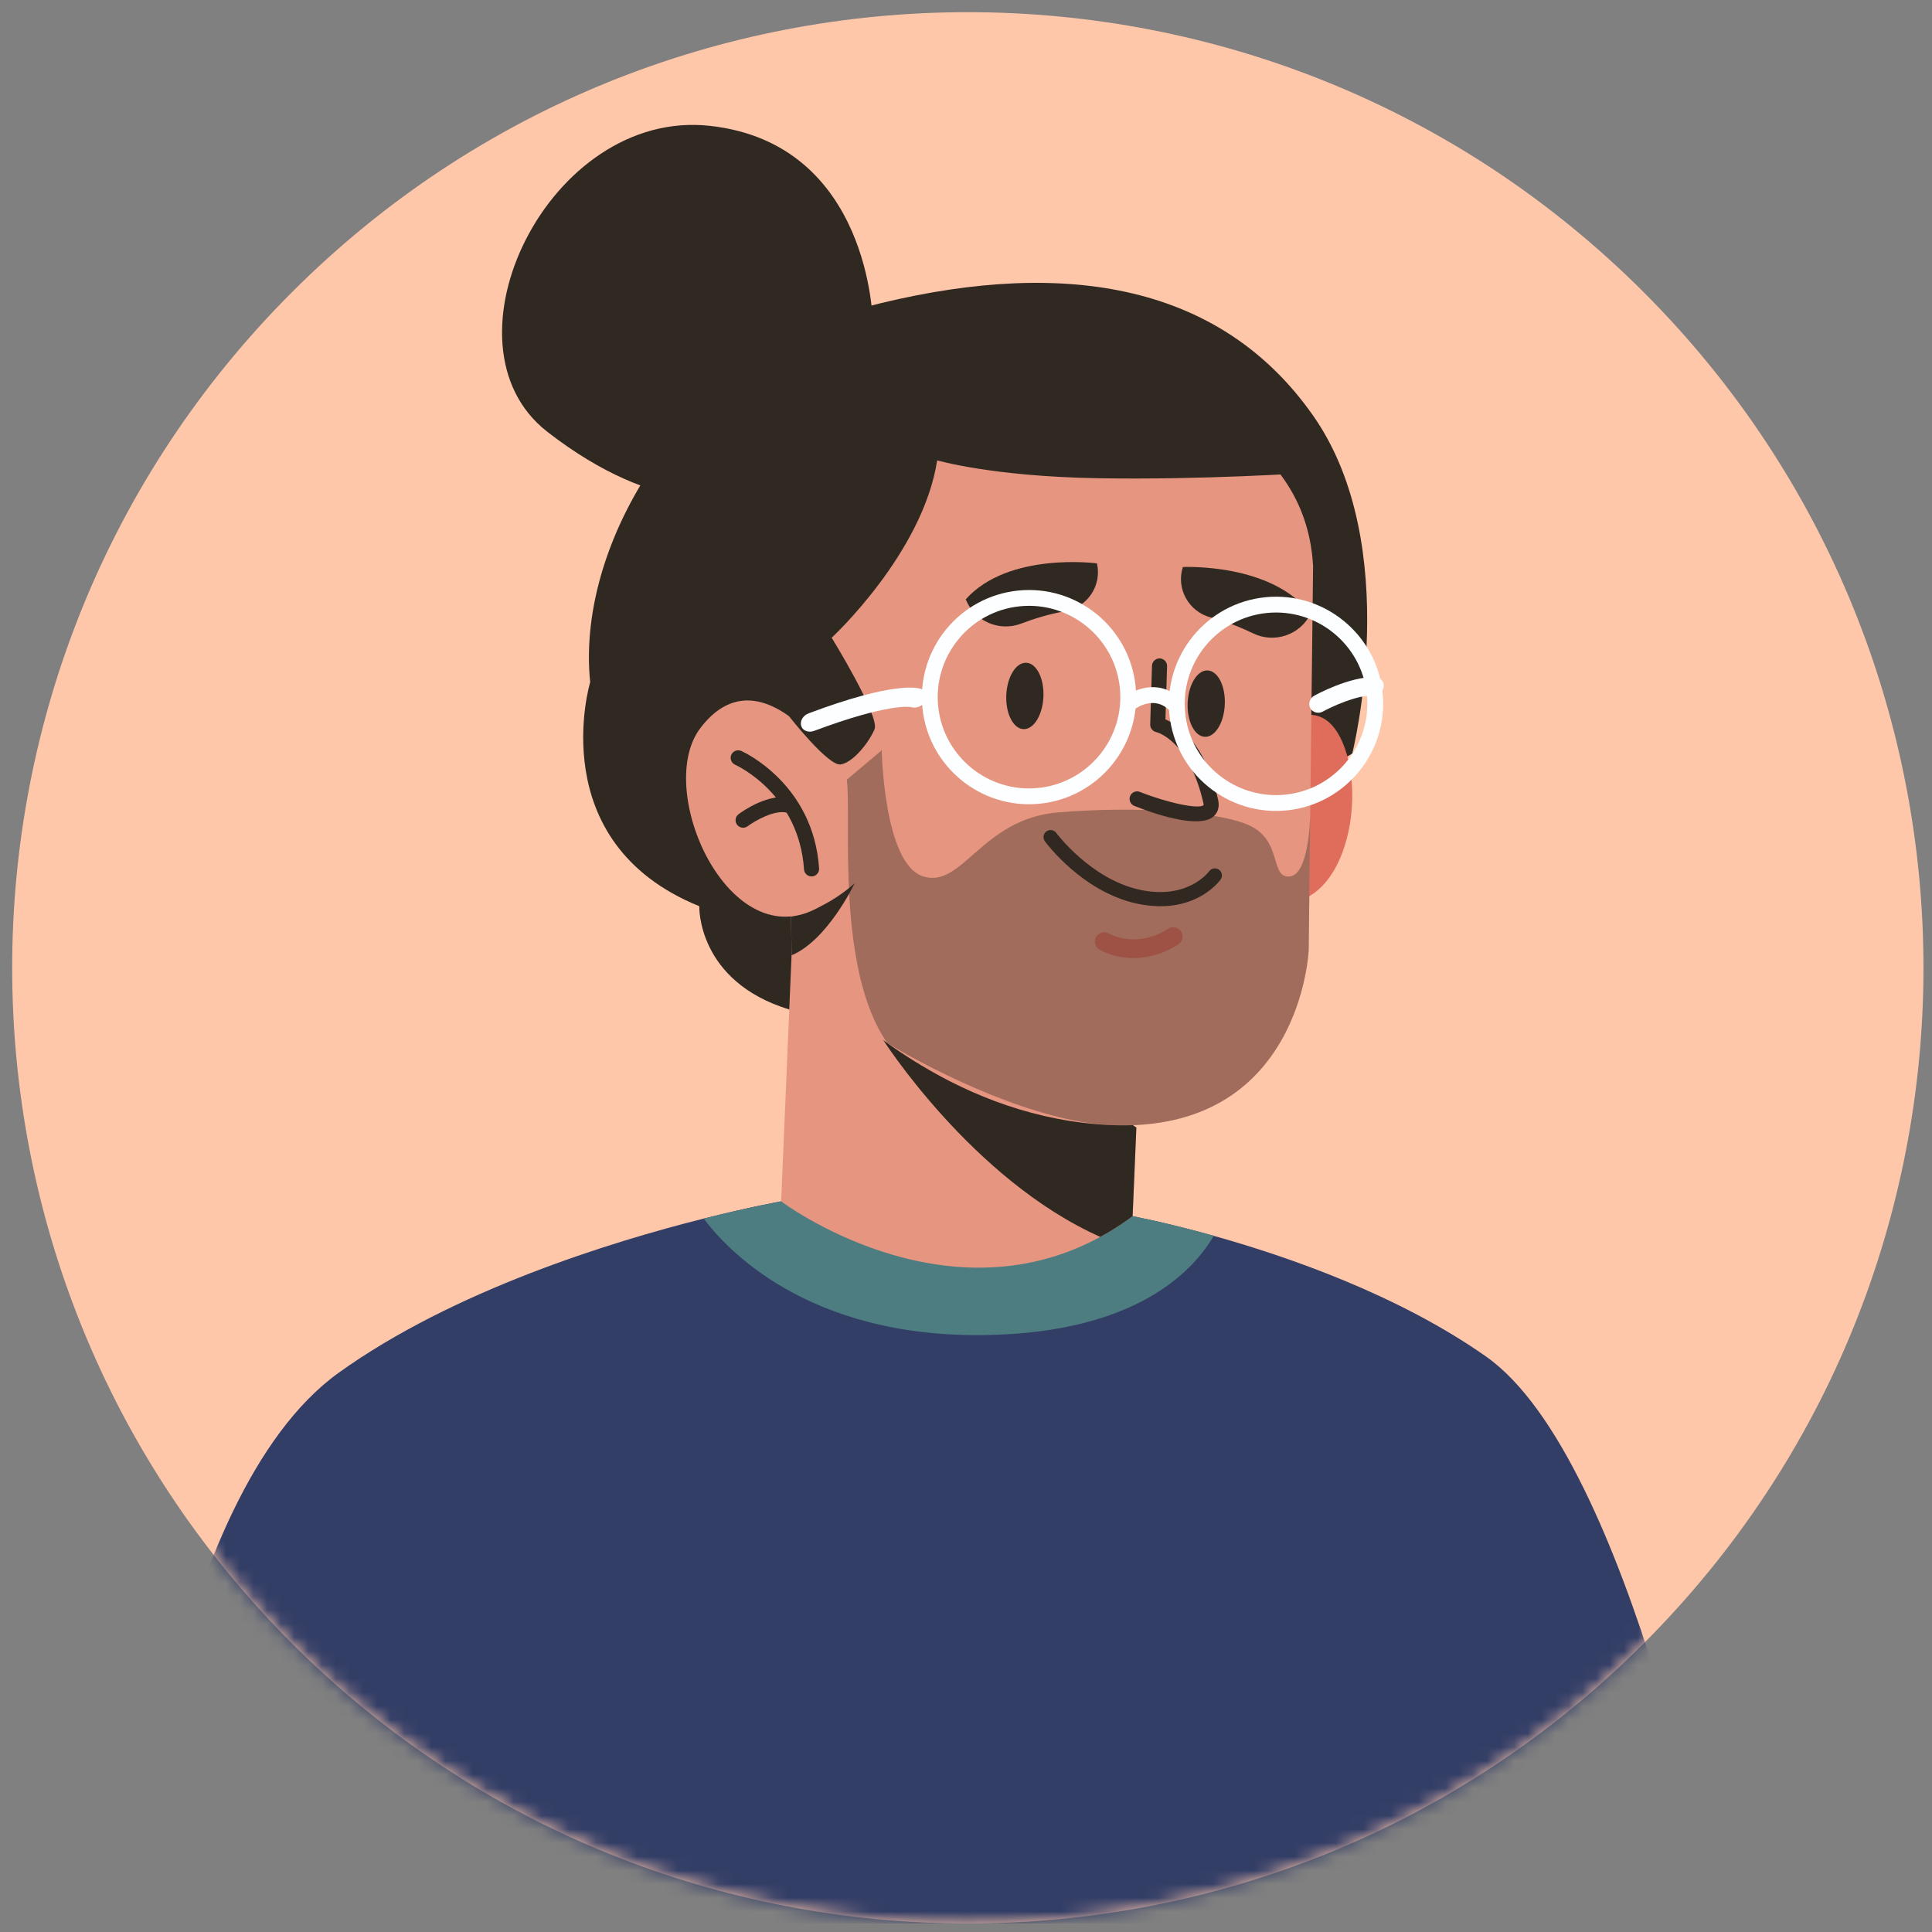 <svg width="141" height="141" viewBox="0 0 141 141" fill="none" xmlns="http://www.w3.org/2000/svg">
<rect x="0" y="0" width="141" height="141" fill="#808080" stroke="none"/>
<path d="M119.95 119.95C147.187 92.713 147.187 48.553 119.95 21.317C92.713 -5.92 48.553 -5.92 21.317 21.317C-5.92 48.553 -5.92 92.713 21.317 119.95C48.553 147.187 92.713 147.187 119.95 119.95Z" fill="#FFC7AA"/>
<mask id="mask0_0_1" style="mask-type:luminance" maskUnits="userSpaceOnUse" x="0" y="0" width="141" height="141">
<path d="M119.95 119.95C147.187 92.713 147.187 48.553 119.95 21.317C92.713 -5.92 48.553 -5.92 21.317 21.317C-5.92 48.553 -5.92 92.713 21.317 119.95C48.553 147.187 92.713 147.187 119.95 119.95Z" fill="white"/>
</mask>
<g mask="url(#mask0_0_1)">
<path d="M43.072 49.784C43.072 49.784 39.547 61.472 51.035 66.137C51.035 66.137 50.85 71.608 57.603 73.675C64.355 75.743 98.69 54.99 98.69 54.99C98.69 54.99 102.512 39.862 95.833 30.332C89.154 20.802 77.936 18.844 64.355 22.108C50.774 25.373 41.973 39.166 43.072 49.784Z" fill="#302922"/>
<path d="M125.366 140.377H9.384C9.384 140.377 12.135 109.232 24.718 100.185C33.07 94.19 44.566 90.636 51.347 88.936C54.783 88.068 57.013 87.675 57.013 87.675L82.664 88.762C82.664 88.762 85.04 89.201 88.567 90.188C93.959 91.696 102.046 94.492 108.461 99.006C119.079 106.482 125.366 140.377 125.366 140.377Z" fill="#333E67"/>
<path d="M88.582 90.188C87.056 92.811 82.862 97.252 71.941 97.435C58.873 97.654 52.915 91.038 51.362 88.937C54.798 88.069 57.028 87.676 57.028 87.676L82.679 88.763C82.679 88.763 85.054 89.201 88.582 90.188Z" fill="#4D7D80"/>
<path d="M82.934 82.291L82.66 88.763C81.877 89.342 81.089 89.842 80.301 90.271C68.778 96.544 57.009 87.677 57.009 87.677L57.959 65.239L79.955 80.258L82.934 82.291Z" fill="#E69680"/>
<path d="M82.934 82.291L82.66 88.763C81.877 89.342 81.089 89.842 80.301 90.271C70.893 86.078 64.354 75.744 64.354 75.744L79.955 80.258L82.934 82.291Z" fill="#302922"/>
<path d="M92.236 53.954C92.236 53.954 96.095 49.767 97.989 54.197C99.883 58.627 97.913 67.349 92.38 65.674L92.236 53.954Z" fill="#E06C5C"/>
<path d="M95.831 41.326L95.667 55.353L95.63 58.789L95.621 59.41C95.621 59.41 95.621 59.419 95.621 59.446L95.511 69.343C95.511 69.343 94.963 82.73 81.045 82.109C75.608 81.862 70.929 79.98 67.219 77.741C61.48 74.305 58.072 70.028 57.779 69.708C57.779 69.699 57.77 69.699 57.77 69.699L57.733 66.875L57.569 52.254L57.478 44.432C57.478 44.432 56.308 30.314 69.769 28.312C79.602 26.859 88.676 28.86 93.071 34.142C93.217 34.316 93.354 34.489 93.482 34.672C94.863 36.52 95.694 38.74 95.831 41.326Z" fill="#E69680"/>
<path d="M85.014 66.13C84.402 66.158 83.715 66.107 82.951 65.941C78.998 65.081 76.366 61.548 76.257 61.398C76.089 61.169 76.138 60.847 76.367 60.678C76.596 60.509 76.918 60.558 77.087 60.788C77.112 60.821 79.605 64.158 83.171 64.934C86.702 65.703 88.226 63.613 88.241 63.592C88.406 63.359 88.727 63.304 88.959 63.468C89.192 63.632 89.247 63.954 89.083 64.186C89.019 64.276 87.762 66.003 85.014 66.13Z" fill="#302922"/>
<path d="M85.576 69.174C85.839 69.031 85.996 68.92 86.021 68.902C86.326 68.682 86.395 68.256 86.175 67.95C85.956 67.645 85.532 67.573 85.225 67.795C85.135 67.859 83.117 69.254 80.898 68.112C80.563 67.94 80.152 68.071 79.98 68.406C79.808 68.741 79.939 69.152 80.274 69.324C82.575 70.507 84.684 69.658 85.576 69.174Z" fill="#E06C5C"/>
<path d="M86.169 59.834C84.918 59.617 83.551 59.12 82.785 58.817C82.503 58.705 82.365 58.385 82.476 58.103C82.588 57.82 82.912 57.68 83.19 57.794C85.262 58.615 87.523 59.081 87.845 58.753C87.842 58.753 87.848 58.706 87.827 58.618C86.776 53.992 84.409 53.434 84.385 53.429C84.125 53.374 83.935 53.138 83.943 52.873L84.075 48.585C84.084 48.281 84.338 48.043 84.642 48.052C84.938 48.061 85.185 48.315 85.175 48.619L85.055 52.502C85.961 52.888 87.95 54.194 88.901 58.375C89.054 59.048 88.753 59.425 88.561 59.59C88.077 60.003 87.16 60.006 86.169 59.834Z" fill="#302922"/>
<path d="M70.48 43.74C71.12 45.334 72.918 46.124 74.523 45.512C75.461 45.155 76.563 44.812 77.718 44.611C79.356 44.326 80.428 42.737 80.057 41.116C80.057 41.116 73.603 40.248 70.48 43.74Z" fill="#302922"/>
<path d="M95.647 44.806C94.875 46.34 93.017 46.975 91.469 46.23C90.565 45.795 89.496 45.36 88.361 45.062C86.753 44.64 85.819 42.966 86.326 41.382C86.326 41.382 92.831 41.062 95.647 44.806Z" fill="#302922"/>
<path d="M76.151 50.848C76.094 52.186 75.442 53.245 74.693 53.213C73.944 53.181 73.383 52.071 73.44 50.733C73.497 49.395 74.149 48.336 74.898 48.368C75.647 48.4 76.208 49.51 76.151 50.848Z" fill="#302922"/>
<path d="M89.388 51.409C89.332 52.747 88.679 53.806 87.93 53.774C87.181 53.743 86.62 52.632 86.677 51.294C86.734 49.956 87.387 48.897 88.135 48.929C88.884 48.961 89.444 50.071 89.388 51.409Z" fill="#302922"/>
<path d="M62.37 64.469C62.3 64.615 60.366 68.625 57.783 69.714C57.775 69.705 57.77 69.699 57.77 69.699L57.738 66.881C57.738 66.881 59.952 66.598 62.37 64.469Z" fill="#302922"/>
<path d="M60.314 55.073C60.314 55.073 55.269 47.661 51.11 53.141C47.683 57.657 53.276 70.042 59.844 66.158L60.314 55.073Z" fill="#E69680"/>
<path d="M59.204 63.963C59.224 63.964 59.244 63.964 59.265 63.962C59.569 63.941 59.798 63.679 59.778 63.375C59.368 57.236 54.315 54.901 54.1 54.805C53.822 54.68 53.496 54.805 53.372 55.082C53.248 55.359 53.371 55.685 53.648 55.81C53.838 55.896 58.313 57.985 58.678 63.449C58.698 63.733 58.927 63.952 59.204 63.963Z" fill="#302922"/>
<path d="M54.209 60.409C54.331 60.414 54.455 60.379 54.561 60.301C55.056 59.933 56.548 59.042 57.487 59.325C57.779 59.413 58.086 59.248 58.174 58.957C58.262 58.666 58.097 58.359 57.806 58.271C56.171 57.778 54.131 59.249 53.904 59.419C53.66 59.601 53.61 59.946 53.792 60.19C53.893 60.326 54.049 60.402 54.209 60.409Z" fill="#302922"/>
<path opacity="0.38" d="M95.621 59.447L95.511 69.344C95.511 69.344 94.963 82.731 81.045 82.11C75.608 81.863 68.47 78.367 64.76 76.128C60.977 70.691 62.151 59.778 61.804 56.899L64.35 54.759C64.35 54.759 64.496 63.066 67.375 63.961C70.254 64.866 71.633 59.758 77.208 59.291C82.782 58.816 89.444 59.19 91.5 60.406C93.556 61.631 92.725 64.134 94.15 63.961C95.503 63.797 95.612 59.868 95.621 59.447Z" fill="#302922"/>
<path d="M57.569 52.252C57.569 52.252 60.434 55.92 61.347 55.79C62.261 55.659 63.436 54.164 63.827 53.214C64.219 52.265 60.698 46.542 60.698 46.542C60.698 46.542 67.352 40.386 68.396 33.597C68.396 33.597 72.384 34.772 80.13 34.902C87.876 35.033 95.462 34.51 95.462 34.51C95.462 34.51 90.118 24.327 73.644 25.633C57.17 26.938 53.323 36.99 53.323 36.99V45.214L57.569 52.252Z" fill="#302922"/>
<path d="M63.698 23.545C63.698 23.545 63.567 10.49 51.818 9.185C40.069 7.879 31.714 25.111 39.938 31.508C48.162 37.905 53.681 36.25 53.681 36.25L63.698 23.545Z" fill="#302922"/>
<path d="M75.886 58.655C71.597 59.089 67.755 55.954 67.321 51.664C66.887 47.376 70.023 43.534 74.312 43.1C78.601 42.666 82.443 45.801 82.877 50.09C83.311 54.379 80.175 58.221 75.886 58.655ZM74.428 44.248C70.772 44.618 68.099 47.893 68.469 51.548C68.839 55.204 72.114 57.877 75.77 57.507C79.426 57.137 82.099 53.862 81.729 50.206C81.359 46.551 78.084 43.878 74.428 44.248Z" fill="#FDFEFF"/>
<path d="M93.913 59.143C89.624 59.577 85.782 56.441 85.348 52.152C84.914 47.864 88.05 44.022 92.339 43.588C96.628 43.154 100.47 46.29 100.904 50.578C101.338 54.867 98.202 58.709 93.913 59.143ZM92.455 44.736C88.799 45.106 86.126 48.381 86.496 52.036C86.866 55.692 90.141 58.365 93.797 57.995C97.453 57.625 100.126 54.35 99.756 50.694C99.386 47.04 96.111 44.367 92.455 44.736Z" fill="#FDFEFF"/>
<path d="M85.462 51.957C84.301 50.67 82.931 51.666 82.777 51.785L82.065 50.877C82.866 50.242 84.79 49.488 86.319 51.184L85.462 51.957Z" fill="#FDFEFF"/>
<path d="M67.168 51.53C66.959 51.642 66.71 51.676 66.493 51.604C66.392 51.584 64.812 51.321 59.419 53.34C59.005 53.495 58.58 53.334 58.472 52.979C58.36 52.624 58.615 52.202 59.023 52.057C65.229 49.732 66.965 50.179 67.251 50.292C67.619 50.438 67.738 50.847 67.518 51.205C67.432 51.344 67.31 51.454 67.168 51.53Z" fill="#FDFEFF"/>
<path d="M100.651 50.641C100.53 50.717 100.387 50.761 100.237 50.756C99.009 50.723 97.165 51.587 96.557 51.924C96.217 52.112 95.801 52.005 95.627 51.686C95.454 51.366 95.585 50.952 95.93 50.766C96.034 50.709 98.49 49.363 100.36 49.415C100.741 49.425 101.021 49.734 100.986 50.105C100.965 50.329 100.835 50.524 100.651 50.641Z" fill="#FDFEFF"/>
</g>
</svg>
